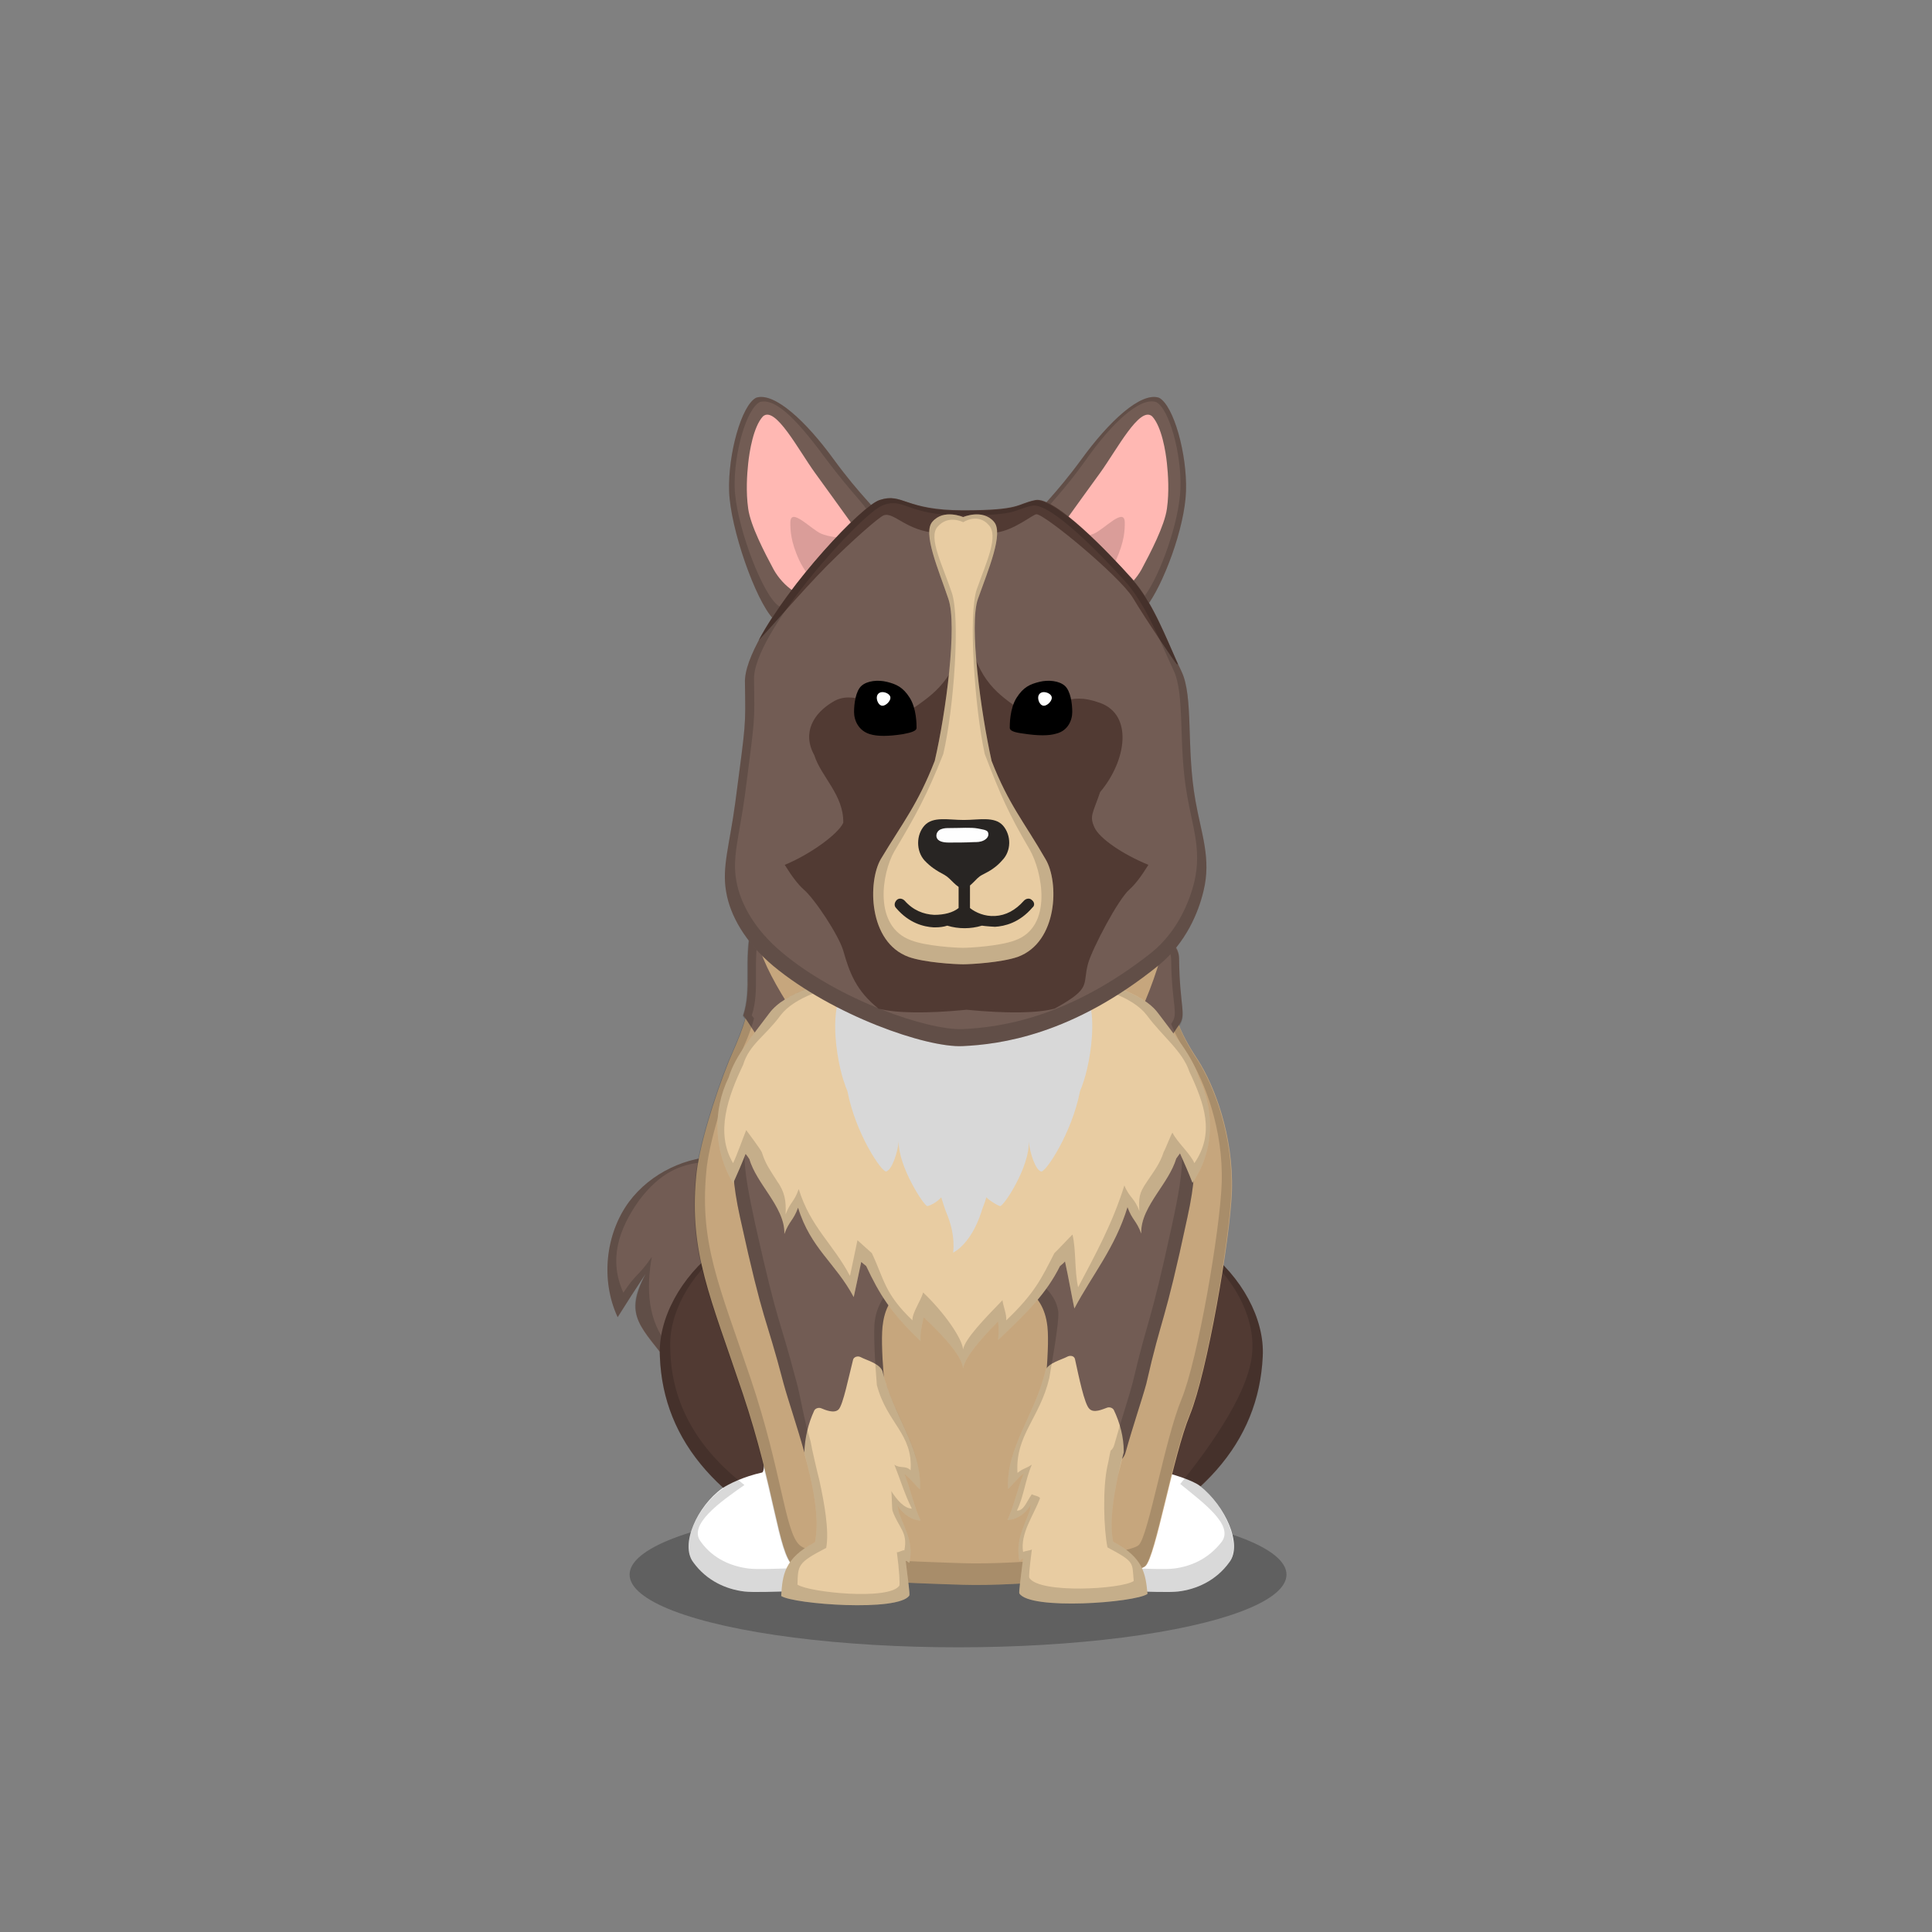 ﻿<?xml version="1.0" encoding="utf-8"?><!DOCTYPE svg PUBLIC "-//W3C//DTD SVG 1.1//EN" "http://www.w3.org/Graphics/SVG/1.1/DTD/svg11.dtd"><svg x="0" y="0" width="340px" height="340px" viewBox="0, 0, 340, 340" preserveAspectRatio="xMidYMid" font-size="0" id="a" enable-background="new 0 0 340 340" xmlns="http://www.w3.org/2000/svg" xmlns:xlink="http://www.w3.org/1999/xlink" xmlns:xml="http://www.w3.org/XML/1998/namespace" version="1.1"><rect x="0" y="0" width="340" height="340" fill="#808080" stroke="none"/><g id="b" fill="#000"><g id="c"><g transform="translate(0, 0) translate(0, 224)" id="d"><ellipse cx="168.6" cy="53.1" rx="57.8" ry="12.8" fill-opacity="0.25" id="e" /></g><g id="f"><g transform="translate(106.1, 96) translate(0, 107)" id="g"><path d="M40.6 27.9 C34 31.5 24.6 28.4 21.5 21.6 C18.3 14.8 22.1 5.6 29.1 2.9 C26.8 1.1 24 0.4 21.1 0.5 C14.8 0.4 8.4 3.4 4.6 8.5 C0.4 14.2 -0.4 22.4 2.6 28.8 C5 25 5 25 7.5 21.2 C3.5 28.9 6.9 30.6 12.1 37.6 C12.7 35.3 13.2 33.9 14.9 32.7 C14.9 34.9 14.9 36.4 15.5 38.3 C16.2 40.7 16.7 41.1 17.2 42.4 C18.3 42.5 19.3 42.1 20.1 41.4 L19.9 44.6 C20.7 44.8 23.2 44.2 24 44.4 C29.1 44.6 37.1 44.8 40.7 39.1 C44.6 33.4 40.6 27.9 40.6 27.9 z" id="h" fill="#725C54" /><path d="M40.6 27.9 C40.6 27.9 44.6 33.4 40.7 39.1 C37.1 44.8 29.1 44.6 24 44.4 C23.2 44.2 20.7 44.8 19.9 44.6 L20.1 41.4 C19.3 42.1 18.3 42.5 17.2 42.4 C16.7 41.1 16.2 40.7 15.5 38.3 C14.9 36.4 14.9 34.9 14.9 32.7 C13.2 33.9 12.7 35.3 12.1 37.6 C6.7 30.2 3.4 28.6 7.5 21.2 C5 25 5 25 2.6 28.8 C-0.4 22.4 0.4 14.2 4.6 8.5 C8.4 3.4 14.8 0.4 21.1 0.5 C24 0.4 26.8 1.1 29.1 2.9 C22.1 5.6 18.3 14.8 21.5 21.6 C24.6 28.4 34 31.5 40.6 27.9 z M40.3 29.6 C34.4 32.8 23.7 28 20.9 21.9 C18.1 15.8 20.5 4.9 26.7 2.5 C24.6 0.9 22 1.4 19.4 1.5 C13.7 1.4 9.9 3.6 6.4 8.2 C2.7 13.4 1 18.7 3.6 24.5 C5.8 21.1 6.3 21.6 8.6 18.2 C7.6 23.9 7.9 29.4 11.5 33.8 C12 31.7 13.9 31.5 15.5 30.4 C15.5 32.4 15.8 34.4 16.4 36.1 C17.2 39.1 20.7 40.1 21.4 39.5 L21.6 42.5 C22.3 42.7 25.9 42.3 26.7 42.5 C31.3 42.7 37.2 42.7 40.4 37.5 C41.8 34.9 40.6 31.9 40.3 29.6 z" opacity="0.16" id="i" /></g><g transform="translate(127.7, 275.3) scale(1.837) translate(-127.7, -275.3) translate(129.3, 276.9) scale(1) translate(-123.3, -276.9) translate(108.1, 108.8) translate(7, 133)" id="j"><g transform="translate(14.5, 18.5) scale(-1, 1) translate(-14.5, -18.5)" id="k"><path d="M10.9 1.8 C19.7 -2.5 29.1 6.3 28.7 13.6 C28.4 21.8 22.8 28.1 12.2 32.4 C4.7 34.3 0.7 34.5 0.5 33 C0 30.7 2.1 6.1 10.9 1.8 z" id="l" fill="#513A33" /><path d="M25.5 33.3 C24.2 35.1 22.3 35.9 20.6 36.1 C18.9 36.3 12.9 35.8 11 36.1 C9 36.4 6.2 35.9 6.2 34.2 C6.2 32.5 4.8 27.4 10.5 25.2 C10.9 25.1 12.7 22.4 13.1 22.2 C13.6 22 12.6 24.3 13.1 24.1 C14.2 23.5 15.3 22.8 16.1 21.9 C16.4 21.5 16.7 24.4 17.2 24.4 C17.5 24.4 18.4 23.7 18.6 23.1 C18.8 22.6 18.6 24.6 18.9 24.7 C20.7 25.1 22.1 25.8 22.7 26.2 C25.1 27.9 26.8 31.6 25.5 33.3 z" id="m" fill="#FFF" /><path d="M20.6 25.9 C25.1 22.4 27.6 18.1 27.7 12.9 C28.1 6.1 19.3 -2.1 11.1 1.9 C2.9 5.9 1 28.9 1.4 31 C1.5 32 3.3 32.2 6.7 31.6 C6.7 31.8 6.7 31.9 6.7 32.1 C6.7 33.7 9.3 34.2 11.2 33.9 C13 33.6 18.6 34.1 20.2 33.9 C21.8 33.7 23.6 33 24.8 31.3 C26 29.7 22.9 27.5 20.6 25.9 z M22.6 26.2 C22.7 26.2 22.7 26.2 22.6 26.2 C25.1 27.9 26.8 31.6 25.5 33.3 C24.2 35.1 22.3 35.9 20.6 36.1 C18.9 36.3 12.9 35.8 11 36.1 C9 36.4 6.2 35.9 6.2 34.2 C6.2 34.1 6.2 33.9 6.2 33.7 C2.6 34.3 0.6 34 0.5 33 C0 30.7 2.1 6.1 10.9 1.8 C19.7 -2.5 29.1 6.3 28.7 13.6 C28.5 18.5 26.5 22.7 22.6 26.2 z" opacity="0.15" id="n" /></g></g><g transform="translate(212.3, 275.3) scale(1.837) translate(-212.3, -275.3) translate(210.7, 276.9) scale(1) translate(-216.7, -276.9) translate(110.7, 108.8) translate(99, 151.5) scale(-1, 1) translate(-99, -151.5) translate(84, 133)" id="o"><g transform="translate(15, 18.5) scale(-1, 1) translate(-15, -18.5)" id="p"><path d="M11.2 1.8 C20 -2.5 29.4 6.3 29 13.6 C28.6 21.8 23.1 28.1 12.5 32.4 C5 34.3 1 34.5 0.8 33 C0.3 30.7 2.4 6.1 11.2 1.8 z" id="q" fill="#513A33" /><path d="M25.8 33.3 C24.5 35.1 22.6 35.9 20.9 36.1 C19.2 36.3 13.2 35.8 11.3 36.1 C9.3 36.4 6.5 35.9 6.5 34.2 C6.5 32.5 5.1 27.4 10.8 25.2 C11.2 25.1 11.7 25.1 11.9 24.8 C13.3 22.7 14.6 21.1 15.1 20.9 C16.1 20.6 15 24.2 15.8 24.2 C16.3 24.2 17 23.2 18.1 22.4 C19.2 21.6 17.9 24.3 18.4 24.4 C20.4 24.8 22.4 25.5 23 26 C25.4 27.9 27.1 31.6 25.8 33.3 z" id="r" fill="#FFF" /><path d="M23 26 C25.4 27.9 27 31.6 25.8 33.3 C24.5 35.1 22.6 35.9 20.9 36.1 C19.2 36.3 13.2 35.8 11.3 36.1 C9.3 36.4 6.5 35.9 6.5 34.2 C6.5 34.1 6.5 33.9 6.5 33.7 C2.9 34.3 0.9 34 0.8 33 C0.3 30.7 2.4 6.1 11.2 1.8 C20 -2.5 29.4 6.3 29 13.6 C28.8 18.4 26.8 22.6 23 26 z M21.1 25.8 C25.6 20.2 27.9 15.9 28 13 C28.4 6.2 19.6 -2 11.5 2 C3.4 6 1.3 28.8 1.8 31 C1.9 32 3.7 32.2 7.1 31.6 C7.1 31.8 7.1 31.9 7.1 32.1 C7.1 33.7 9.7 34.1 11.6 33.9 C13.4 33.6 18.9 34.1 20.5 33.9 C22.1 33.7 23.8 33 25.1 31.3 C26.2 29.7 23.3 27.6 21.1 25.8 z" opacity="0.15" id="s" /></g></g><g transform="translate(98, 60.6) translate(25, 71)" id="t"><g id="u"><path d="M69.5 24.8 C69.5 41 72.2 39.3 73.9 43.9 C75.6 48.5 82.5 57.5 83.8 70.3 C85.1 83.1 84.4 97 80.4 108.7 C76.4 120.4 79.3 141.6 69.6 144.3 C69.3 144.4 37.7 147.4 26 144.3 C13.8 141.1 19.8 128.1 14.4 110.8 C9 93.5 8.1 84.8 8.4 70.4 C8.7 56 18.7 48.8 20.5 43.9 C22.3 39 24.6 37.2 24.6 24.8 C24.6 12.4 32.6 5.4 50.1 5.9 C55.4 5.9 69.5 8.4 69.5 24.8 z" id="v" fill="#453D37" /><g id="w"><path d="M8.7 40.5 C8.6 41.2 8.6 42.1 8.7 43.4 C8.9 47.3 7 51.1 5.3 55.1 C2.8 61.3 -0.1 70.5 -0.5 75.6 C-1.7 88.9 2 96.6 7.7 113.6 C13.4 130.6 13.9 141.5 16.6 144 C19.3 146.5 37.2 147 46.6 147.3 C56 147.6 76.8 145.7 78.6 144 C80.4 142.3 83.4 124.7 86.4 117.4 C89.4 110.1 93.5 86.6 93.8 78 C94.1 68.2 90.7 59.4 87.8 54.9 C86.1 52.3 81.6 45.5 84 40 C84.2 38.6 59.2 38.8 8.7 40.5 z" id="x" fill="#C6A67D" /><path d="M9.3 30.9 C7.8 37.9 9.4 42.3 7.8 47.1 C9.2 48.8 16.3 61 21.5 66.4 C26.2 71.1 33 77.2 37.6 80.6 C42.2 84 44.6 86.3 46.9 86.4 C49.2 86.5 56.7 80.6 59.8 78.4 C62.8 76.1 69.6 70.5 75.4 62.4 C80.6 55.2 83.7 49.8 84.4 48.9 C85.9 46.9 84.6 45.8 84.5 37 C84.4 29.2 61.8 29.3 51.2 29.5 C40.6 29.7 12.2 25.2 9.3 30.9 z" id="y" fill="#725C54" /><path d="M11.6 21.9 C10.3 23.4 9.6 28.3 10.3 33.6 C11 38.9 18.6 50.6 25.6 58.1 C32.6 65.6 44.2 74.4 47.4 74.5 C49.9 74.6 60.4 67.3 68.8 59.7 C77.2 52.1 81.8 36.2 82.3 32.4 C83.1 27.2 82.5 22.7 80.9 21.2 C77.9 18.5 76.2 -0.6 46.5 -0.6 C17.2 -0.6 14.2 18.9 11.6 21.9 z" id="z" fill="#C6A67D" /></g><path d="M10 30 C9.9 26.2 10.6 22.9 11.6 21.8 C14.2 18.8 17.3 -0.7 46.7 -0.7 C76.3 -0.6 78 18.5 81 21.2 C82.6 22.7 83.2 27.2 82.4 32.4 C82.4 32.7 82.3 33.1 82.2 33.5 C83.6 34.5 84.5 35.7 84.5 37.2 C84.6 45.9 85.9 47.1 84.5 49 C85.5 51.5 86.9 53.7 87.7 54.9 C90.6 59.4 94 68.2 93.7 78 C93.4 86.7 89.3 110.2 86.3 117.4 C83.3 124.6 80.3 142.3 78.5 144 C76.7 145.7 55.9 147.6 46.5 147.3 C37.1 147 19.2 146.5 16.5 144 C13.8 141.5 13.3 130.6 7.6 113.6 C1.9 96.6 -1.8 89 -0.6 75.6 C-0.2 70.5 2.7 61.3 5.2 55.1 C6.3 52.6 7.4 50.1 8.1 47.7 C7.9 47.5 7.8 47.3 7.7 47.2 C9.3 42.3 7.7 37.9 9.2 31 C9.5 30.6 9.7 30.3 10 30 z M11.4 30.6 C11.1 30.9 10.9 31.1 10.7 31.5 C9.3 38.2 10.8 42.5 9.3 47.1 C9.4 47.2 9.5 47.4 9.7 47.6 C9.1 50 8 52.4 6.9 54.8 C4.5 60.8 1.7 69.6 1.3 74.6 C0.1 87.3 3.6 94.7 9.1 111 C14.6 127.3 15.1 137.9 17.7 140.3 C20.3 142.7 37.5 143.2 46.6 143.5 C55.7 143.8 75.7 142 77.4 140.3 C79.1 138.7 82 121.7 84.9 114.7 C87.8 107.7 91.7 85 92 76.6 C92.3 67.2 89 58.7 86.2 54.3 C85.4 53.1 84.1 51.1 83.1 48.6 C84.5 46.7 83.2 45.6 83.1 37.2 C83.1 35.8 82.3 34.6 80.9 33.7 C81 33.3 81.1 32.9 81.1 32.6 C81.9 27.6 81.3 23.3 79.8 21.8 C76.9 19.3 75.3 0.9 46.7 0.9 C18.4 0.9 15.4 19.7 12.9 22.6 C11.9 23.9 11.3 27 11.4 30.6 z" opacity="0.15" id="a1" /></g></g><g fill-rule="evenOdd" transform="translate(125.38, 170.12) scale(1.1, 0.91) translate(-129.4, -172) translate(102.6, 85.8) translate(67, 148) scale(-1, 1) translate(-67, -148) translate(27, 86)" id="b1"><g id="c1"><path d="M4.2 48.6 C1.9 35.9 3.3 31.3 7.6 21.8 C17.6 33.1 28.5 36.5 40.5 38.4 C50 37 61.7 33.9 72.4 21.8 C76.7 31.3 78.1 35.9 75.8 48.6 C71.9 70.1 71.8 67 68.8 80.9 C68.1 84 66.7 88.9 65.5 94.1 C64.1 100.2 51.8 95.1 52.8 79.4 C53.1 74.8 53.2 71 52.9 69 C52.1 62.5 47.9 60.6 39.8 56.8 C31.8 60.6 27.6 62.5 26.7 69 C26.4 71 26.5 74.8 26.8 79.4 C27.8 95.1 15.5 100.2 14.1 94.1 C12.9 88.9 11.5 84 10.8 80.9 C8.2 67.1 8 70.1 4.2 48.6 z" id="d1" fill="#725C54" /><path d="M16.1 111.4 C16.7 107.8 16.1 103.2 15.3 98.5 C15 97 14.7 95.6 14.4 94.1 C14.4 94 14.4 94 14.4 93.9 C14.4 91.2 15 88.4 16 85.9 C16.2 85.5 16.7 85.3 17.1 85.5 C17.8 85.8 19.2 86.6 19.9 85.7 C20.7 84.8 21.6 79.4 22.2 76.1 C22.3 75.5 22.9 75.3 23.4 75.6 C24.3 76.2 26.4 76.8 26.9 78.2 C28.5 86.7 33.3 93.3 32.9 101.2 C32 100.2 31.4 99.1 30.4 98.2 C31.4 101.1 31.9 104.3 33 107.2 C31.8 107.2 30.3 106.3 29.3 104.3 C29.3 104.6 29.4 104.9 29.4 105.3 C30.5 108.9 31.7 111.2 31.1 115.1 C30.9 114.9 30.7 114.8 30.5 114.6 C30.9 118.6 31.2 121.2 31.1 121.4 C29.4 124.7 12.6 123.2 10.6 121.5 C10.9 117.7 11.2 114.5 16.1 111.4 z" id="e1" fill="#E8CCA2" /><path d="M50.6 104.4 C49.6 106.3 48.1 107.3 46.9 107.3 C48 104.5 48.5 101.2 49.5 98.3 C48.5 99.2 47.9 100.3 47 101.3 C46.6 93.4 51.4 86.8 53 78.4 C53.5 76.9 55.6 76.3 56.5 75.7 C57 75.4 57.6 75.7 57.7 76.2 C58.4 79.5 59.3 84.9 60 85.8 C60.7 86.7 62.2 85.9 62.8 85.6 C63.2 85.4 63.7 85.6 63.9 86 C64.9 88.6 65.4 91.3 65.5 94 C65.5 94.1 65.5 94.1 65.5 94.2 C65.2 95.7 64.9 97.1 64.6 98.6 C63.7 103.3 63.2 107.9 63.8 111.5 C68.7 114.6 69 117.8 69.2 121.9 C67.2 123.5 50.4 125 48.7 121.8 C48.6 121.5 48.9 118.9 49.3 115 C49.1 115.2 48.9 115.3 48.7 115.5 C48 111.6 49.3 109.3 50.4 105.7 C50.5 105.1 50.5 104.8 50.6 104.4 z" id="f1" fill="#E8CCA2" /><path d="M14.1 94.1 C12.9 88.9 11.5 84 10.8 80.9 C8.2 67.1 8 70.1 4.2 48.6 C1.9 35.9 3.3 31.3 7.6 21.8 C17.6 33.1 28.5 36.5 40.5 38.4 C50 37 61.7 33.9 72.4 21.8 C76.7 31.3 78.1 35.9 75.8 48.6 C71.9 70.1 71.8 67 68.8 80.9 C68.1 84 66.7 88.9 65.5 94.1 C65.2 95.7 64.9 97.1 64.6 98.6 C63.7 103.3 63.2 107.9 63.8 111.5 C68.7 114.6 69 117.8 69.2 121.9 C67.2 123.5 50.4 125 48.7 121.8 C48.6 121.5 48.9 118.9 49.3 115 C49.1 115.2 48.9 115.3 48.7 115.5 C48 111.6 49.3 109.3 50.4 105.7 C50.5 105.1 50.5 104.8 50.6 104.4 C49.6 106.3 48.1 107.3 46.9 107.3 C48 104.5 48.5 101.2 49.5 98.3 C48.5 99.2 47.9 100.3 47 101.3 C46.6 93.7 51 87.3 52.8 79.4 C53.1 74.8 53.2 71 52.9 69 C52.1 62.5 47.9 60.6 39.8 56.8 C31.8 60.6 27.6 62.5 26.7 69 C26.4 70.8 26.5 73.9 26.7 77.8 C26.8 77.9 26.8 78.1 26.9 78.2 C28.5 86.7 33.3 93.3 32.9 101.2 C32 100.2 31.4 99.1 30.4 98.2 C31.4 101.1 31.9 104.3 33 107.2 C31.8 107.2 30.3 106.3 29.3 104.3 C29.3 104.6 29.4 104.9 29.4 105.3 C30.5 108.9 31.7 111.2 31.1 115.1 C30.9 114.9 30.7 114.8 30.5 114.6 C30.9 118.6 31.2 121.2 31.1 121.4 C29.4 124.7 12.6 123.2 10.6 121.5 C10.9 117.7 11.2 114.5 16.1 111.4 C16.7 107.8 16.1 103.2 15.3 98.5 C15.1 97.4 14.9 96.4 14.7 95.4 C14.4 95 14.2 94.6 14.1 94.1 z M15.9 92.6 C16 93.1 16.2 93.5 16.5 93.8 C16.7 94.8 16.8 95.7 17 96.7 C17.8 101 17.6 109.1 17 112.5 C12.5 115.4 13.1 115.4 12.8 119 C14.7 120.6 27.9 121.5 29.5 118.4 C29.6 118.2 29.5 116.7 29.1 112.9 C29.3 113.1 30.3 113.2 30.5 113.4 C31 109.8 28.8 106.3 27.8 103 C27.8 102.6 29.1 102.4 29.1 102.2 C30.1 104 30.4 105.4 31.5 105.4 C30.4 102.7 30.1 99.2 29.1 96.5 C30.1 97.3 30.5 97.2 31.4 98.1 C31.8 90.8 27.8 87.5 26.3 79.7 C25.2 72.1 24.7 67.8 24.9 66.7 C25.7 60.7 33.1 57.4 40.5 53.9 C48.1 57.4 53.5 62.5 54.2 68.5 C54.5 70.4 54.2 76.8 53.9 81.1 C52.3 88.5 48.1 90.5 48.5 97.6 C49.3 96.6 50.2 97.3 51.1 96.5 C50.2 99.2 49.4 102.4 48.3 105 C49.5 105 50.7 103.3 51.6 101.6 C51.5 101.9 51.5 104.9 51.4 105.4 C50.4 108.8 48.9 109.5 49.5 113.1 C49.7 112.9 50.5 113.6 50.7 113.4 C50.3 117 50.2 119.6 50.3 119.9 C51.9 122.8 64.8 121.2 66.6 119.7 C66.5 115.9 66.6 115.5 62 112.6 C61.5 109.3 62.3 103.9 63.1 99.5 C63.4 98.1 64.3 93.5 64.5 92 C65.7 87.2 66.1 83.2 66.8 80.3 C69.6 67.4 69.6 70.3 73.3 50.3 C75.4 38.5 76.3 33 72.3 24.2 C62.3 35.4 49.3 39.5 40.5 40.8 C29.3 39.1 17.3 34.7 8 24.2 C4 33 4.6 38.5 6.7 50.3 C10.3 70.3 10.4 67.5 12.9 80.3 C13.5 83.2 14.8 87.8 15.9 92.6 z" opacity="0.15" id="g1" /><path d="M2.4 21.6 C3.5 17.3 6.2 13.6 8.9 9.2 C13.9 1.1 34.4 0.4 40 0.4 C45.6 0.4 66.1 1.1 71.1 9.2 C73.8 13.6 76.5 17.3 77.6 21.6 C80.2 28.1 80 35.8 76.9 42.1 C76.2 40.2 75.5 38.3 74.9 36.4 C74.7 36.7 74.5 37 74.3 37.4 C73.7 39.8 72.4 42 71.2 44.2 C69.9 46.6 68.6 49.2 68.7 51.9 C67.9 49.3 67.3 49.4 66.5 46.8 C64.5 54.7 60.5 57.5 57.6 64.1 C57 60.6 56.9 60.3 56.4 57.3 C56.1 57.6 55.9 57.8 55.6 58.1 C53.5 63.5 51.7 67.1 46.9 72.6 C47 71.1 46.7 69.5 46.4 68 C42.8 72.1 40.3 75.6 40.1 77.9 C39.8 75.8 37.6 72.6 34.5 68.8 C34.4 70 34.4 71.2 34.5 72.4 C29.7 66.9 26.8 63.4 24.6 58.1 C24.3 57.8 24 57.5 23.8 57.2 C23.2 60.5 22.9 62.8 22.3 66.3 C19.4 59.7 15.8 54.6 13.8 46.7 C13 49.3 12.4 49.2 11.6 51.8 C11.7 49.1 10.4 46.5 9.1 44.1 C7.9 41.9 6.6 39.7 6 37.3 C5.8 37 5.6 36.6 5.4 36.3 C4.7 38.2 4 40.1 3.4 42 C-0.1 35.8 -0.2 28.1 2.4 21.6 z" id="h1" fill="#E8CCA2" /><path d="M23.2 1.7 C30 0.2 37 0.4 40 0.4 C43 0.4 50 0.2 56.8 1.7 C62.7 4.6 60.2 19.3 59 23 C58.9 23.5 58.7 23.9 58.6 24.3 C57.3 32.5 53.1 40 52.4 39.8 C51.5 39.5 50.6 36.3 50.4 34 C50.5 38.8 46.3 46.6 45.8 46.5 C45.4 46.4 44.3 45.8 43.6 44.8 C43.3 45.9 43.1 46.8 42.8 47.7 C41.2 52.2 41.7 55.5 41.7 55.5 C41.7 55.5 38.9 54 37.2 47.7 C37 46.8 36.6 45.9 36.4 44.8 C35.6 45.7 34.5 46.4 34.2 46.5 C33.6 46.6 29.4 38.8 29.6 34 C29.4 36.3 28.5 39.6 27.6 39.8 C26.9 40 22.7 32.4 21.4 24.3 C21.3 23.9 21.1 23.5 21 23 C19.8 19.3 17.3 4.5 23.2 1.7 z" id="i1" fill="#D8D8D8" /><path d="M22.5 2.1 C22.7 1.9 23 1.8 23.2 1.7 C30 0.2 37 0.4 40 0.4 C43 0.4 50 0.2 56.8 1.7 C57 1.8 57.3 1.9 57.5 2.1 C63.3 3.3 68.8 5.5 71.1 9.2 C73.8 13.6 76.5 17.3 77.6 21.6 C80.2 28.1 80 35.8 76.9 42.1 C76.2 40.2 75.5 38.3 74.9 36.4 C74.7 36.7 74.5 37 74.3 37.4 C73.7 39.8 72.4 42 71.2 44.2 C69.9 46.6 68.6 49.2 68.7 51.9 C67.9 49.3 67.3 49.4 66.5 46.8 C64.5 54.7 60.5 57.5 57.6 64.1 C57 60.6 56.9 60.3 56.4 57.3 L55.6 58.1 C53.5 63.5 51.7 67.1 46.9 72.6 C47 71.1 46.7 69.5 46.4 68 C42.8 72.1 40.3 75.6 40.1 77.9 C39.8 75.8 37.6 72.6 34.5 68.8 C34.4 70 34.4 71.2 34.5 72.4 C29.7 66.9 26.8 63.4 24.6 58.1 C24.3 57.8 24 57.5 23.8 57.2 C23.2 60.5 22.9 62.8 22.3 66.3 C19.4 59.7 15.8 54.6 13.8 46.7 C13 49.3 12.4 49.2 11.6 51.8 C11.7 49.1 10.4 46.5 9.1 44.1 C7.9 41.9 6.6 39.7 6 37.3 C5.8 37 5.6 36.6 5.4 36.3 C4.7 38.2 4 40.1 3.4 42 C-0.1 35.8 -0.2 28.1 2.4 21.6 C3.5 17.3 6.2 13.6 8.9 9.2 C11.2 5.5 16.7 3.4 22.5 2.1 z M23.6 2.9 C18.1 4.1 12.9 6.1 10.7 9.6 C8.2 13.7 5 16.5 3.9 20.5 C1.5 26.7 -0.2 32.4 3.1 38.2 C3.7 36.4 5.9 34.1 6.6 32.3 C6.8 32.5 7.8 35.7 8 36 C8.6 38.3 9.6 39.8 10.7 41.8 C12 44.1 12 44.9 11.9 47.5 C12.6 45 13.5 44.9 14.3 42.5 C16.2 49.9 19 56 21.7 62.2 C22.3 58.9 22 55.1 22.6 52 C22.8 52.2 25.2 55.3 25.5 55.6 C27.6 60.6 28.7 63.4 33.2 68.6 C33.1 67.5 33.7 65.8 33.8 64.7 C36.7 68.3 39.8 72.2 40.1 74.2 C40.3 72 43.1 67.1 46.5 63.2 C46.8 64.7 48.3 67.2 48.2 68.6 C52.7 63.4 52.7 60.7 54.7 55.6 L57 53.1 C57.5 55.9 57.6 56.7 58.2 60 C60.9 53.8 64.5 50.6 66.4 43.2 C67.1 45.7 67.7 45.6 68.5 48.1 C68.4 45.5 68.6 43.8 69.9 41.6 C71 39.5 71.7 38.4 72.3 36.1 C72.4 35.7 74.6 32.1 74.8 31.8 C75.4 33.6 76.2 36.4 76.9 38.2 C79.8 32.3 77.7 25.3 75.3 19.2 C74.3 15.2 71.8 13.7 69.3 9.6 C67.1 6.1 61.9 4.1 56.4 2.9 C56.2 2.8 56 2.6 55.8 2.5 C49.4 1.1 42.7 1 39.9 1 C37.1 1 30.6 1.1 24.2 2.5 C24 2.6 23.8 2.8 23.6 2.9 z" opacity="0.15" id="j1" /></g></g></g><g id="k1"><g transform="translate(145.6, 101.7) scale(0.7) translate(-145.6, -101.7) translate(117.1, 55.5) translate(3, 0)" id="l1"><g id="m1"><path d="M11.9 56.5 C7.4 51.8 1.1 33.7 0.8 24.4 C0.5 15.1 3.9 2.8 7.6 0.9 C12.2 -0.6 20.2 6.9 27.1 16.4 C34 25.8 37.5 28.4 38.8 30.9 C40.1 33.4 40 35.2 37.1 39 C36.1 40.3 34.3 41.7 32.1 44.5 C30.6 46.4 27.9 52.2 24.6 55.7 C20.7 59.9 14.7 59.5 11.9 56.5 z" id="n1" fill="#725C54" /><path d="M11.9 56.5 C7.4 51.8 1.1 33.7 0.8 24.4 C0.5 15.1 3.9 2.8 7.6 0.9 C12.2 -0.6 20.2 6.9 27.1 16.4 C34 25.8 37.5 28.4 38.8 30.9 C40.1 33.4 40 35.2 37.1 39 C36.1 40.3 34.3 41.7 32.1 44.5 C30.6 46.4 27.9 52.2 24.6 55.7 C20.7 59.9 14.7 59.5 11.9 56.5 z M12.5 52.6 C15.1 55.3 20.6 55.7 24.3 51.9 C27.4 48.7 29.9 43.4 31.2 41.7 C33.2 39.2 34.9 37.9 35.8 36.7 C38.5 33.2 37 32 35.8 29.7 C34.6 27.4 31.7 25 25.3 16.5 C18.9 7.8 12.8 0.7 8.5 2 C5.1 3.8 2 14.9 2.2 23.4 C2.4 31.9 8.3 48.3 12.5 52.6 z" opacity="0.15" id="o1" /><path d="M12 44.1 C9.7 39.8 6.2 33.1 5.6 28.8 C5 24.6 5.3 20.2 5.6 17.4 C5.9 14.5 6.9 8.2 9.3 5.6 C12.4 2.8 18.2 14 22.4 19.8 C25.2 23.7 28.3 27.9 31.5 32.4 C32 36.4 31.4 39.3 29.7 40.9 C27.1 43.3 25.6 49.3 22.4 50.6 C19.3 52 14.4 48.4 12 44.1 z" id="p1" fill="#FFB8B3" /><path d="M24 35.1 C21.5 34.1 16.2 28.2 16.2 32.3 C16.2 34 16.2 37 18.5 41.9 C19.4 43.8 21.2 46.4 24 49.7 C25.2 48.4 26 47.1 26.5 45.9 C26.8 45.2 27.4 43.9 28.6 42.2 C29.1 41.5 30.1 40.9 30.7 39.8 C31 39.2 31.4 38 31.7 36.2 C28.2 36.2 25.7 35.8 24 35.1 z" fill-opacity="0.146" id="q1" fill="#010101" /></g></g><g transform="translate(192.9, 101.7) scale(0.7) translate(-192.9, -101.7) translate(100.3, 55.5) translate(96, 28.5) scale(-1, 1) translate(-96, -28.5) translate(76, 0)" id="r1"><g id="s1"><path d="M10.8 53.5 C6.6 48.1 1.1 33.7 0.8 24.4 C0.5 15.1 3.9 2.8 7.6 0.9 C12.2 -0.6 20.2 6.9 27.1 16.4 C34 25.8 37.5 28.4 38.8 30.9 C40.1 33.4 40 35.2 37.1 39 C36.1 40.3 34.3 41.7 32.1 44.5 C30.6 46.4 28.1 49.2 26.8 51 C22.7 56.9 14.7 58.6 10.8 53.5 z" id="t1" fill="#725C54" /><path d="M10.8 53.5 C6.6 48.1 1.1 33.7 0.8 24.4 C0.5 15.1 3.9 2.8 7.6 0.9 C12.2 -0.6 20.2 6.9 27.1 16.4 C34 25.8 37.5 28.4 38.8 30.9 C40.1 33.4 40 35.2 37.1 39 C36.1 40.3 34.3 41.7 32.1 44.5 C30.6 46.4 28.1 49.2 26.8 51 C22.7 56.9 14.7 58.6 10.8 53.5 z M11.1 50.6 C14.6 55.3 21.8 53.7 25.5 48.3 C26.7 46.6 28.9 44 30.3 42.3 C32.3 39.7 33.9 38.4 34.8 37.2 C37.4 33.7 37.5 32 36.3 29.7 C35.1 27.4 32 25 25.8 16.3 C19.6 7.5 12.4 0.6 8.3 2 C5 3.7 1.9 15.1 2.2 23.7 C2.5 32.3 7.4 45.6 11.1 50.6 z" opacity="0.15" id="u1" /><path d="M12 44.1 C9.7 39.8 6.2 33.1 5.6 28.8 C5 24.6 5.3 20.2 5.6 17.4 C5.9 14.5 6.9 8.2 9.3 5.6 C12.4 2.8 18.2 14 22.4 19.8 C25.2 23.7 28.3 27.9 31.5 32.4 C32 36.4 31.4 39.3 29.7 40.9 C27.1 43.3 25.6 49.3 22.4 50.6 C19.3 52 14.4 48.4 12 44.1 z" id="v1" fill="#FFB8B3" /><path d="M24 35.1 C21.5 34.1 16.2 28.2 16.2 32.3 C16.2 34 16.2 37 18.5 41.9 C19.4 43.8 21.2 46.4 24 49.7 C25.2 48.4 26 47.1 26.5 45.9 C26.8 45.2 27.4 43.9 28.6 42.2 C29.1 41.5 30.1 40.9 30.7 39.8 C31 39.2 31.4 38 31.7 36.2 C28.2 36.2 25.7 35.8 24 35.1 z" fill-opacity="0.146" id="w1" fill="#010101" /></g></g><g transform="translate(98, 60.6) translate(30, 28)" id="x1"><g id="y1"><path d="M25.3 87.5 C28.4 87.8 32.5 88 35 86.7 C37.7 85.3 39.2 83.9 41.4 81.5 C43.9 85 46 86.1 49.2 87.5 C52.2 88.9 56.2 87.9 58.7 87.2 C61.2 86.4 66.9 83.2 67.5 79.5 C68.2 75.3 68.7 70.2 66.8 63.2 C65.2 57.1 57.5 53.8 53.8 49.9 C51.1 47 47.5 36.3 47.2 34.6 C46.4 31.2 46.5 27.6 47.7 20.5 C48.9 12.9 53.8 10.5 53.8 8 C53.8 5.6 48.7 10 42.5 10.1 C36.4 10.2 29.7 4.7 29.7 8 C29.7 11.4 34.7 13.8 35.7 19.5 C36.7 25.2 36.7 28.1 35.7 34 C35.1 37.5 31.6 47.8 28.3 50.4 C22.6 54.9 15.7 59.4 15.1 65.9 C14.5 72.6 13.8 76.4 15.7 80.1 C18 84.9 22.2 87.1 25.3 87.5 z" id="z1" fill="#594F46" /><path d="M41.4 1.3 C51.8 1.3 50.7 0.2 54.1 -0.5 C57.5 -1.2 67.3 8.9 71.2 13.2 C75.1 17.5 77.7 25 79.9 29.5 C82.1 34 80.7 43 82.4 52.4 C83.4 58.1 85.2 62.5 83.8 68.2 C82.9 72 80.7 77.3 76 81.2 C60.7 93.6 47.9 95.2 41.4 95.5 C35 95.8 18.6 90.1 8.1 81.4 C3.1 77.2 0.5 72.5 -0.2 68.4 C-1 64 0.4 60.1 1.4 52.6 C3.3 38.1 3.2 39.6 3.1 31.6 C2.7 23 22.7 0.8 26.8 -0.6 C30.9 -2 31.2 1.3 41.4 1.3 z" id="a2" fill="#725C54" /><path d="M47.4 5.1 C50.5 4.7 53.8 1.9 54.4 1.9 C55.9 1.9 68.9 12.7 71.3 16.5 C73.7 20.5 78.7 27.9 79.1 28.3 C79.1 28.3 79.2 28.3 79.3 28.3 C77.2 23.6 74.7 17.1 71.1 13.2 C67.3 8.8 57.6 -1.3 54.2 -0.6 C50.8 0.1 51.8 1.2 41.5 1.2 C31.2 1.2 30.9 -1.9 26.8 -0.6 C23.6 0.4 10.8 14.1 5.5 24.1 C7.7 21.8 12.7 15.9 17.5 11 C22.1 6.4 26.7 2.4 27.5 2.1 C29.3 1.4 31.5 4.9 37 5.2 C38.1 8 41.1 14.7 41 15.6 C40.8 17.7 41.6 23.6 41 25.6 C39 32.5 34.7 34.5 31.4 37 C26 35.6 22 32.8 18.6 34.9 C15.2 36.9 13.1 40.3 15.3 44.3 C16.5 48.1 20.5 51.3 20.4 56.2 C19.5 58.2 14.5 61.8 10.1 63.6 C11.4 65.7 12.5 67.1 13.4 67.9 C15.4 69.6 19.6 76 20.4 78.7 C21.5 82.6 22.7 85.8 26.6 88.9 C29.7 89.7 34.9 89.8 42.1 89.1 C49.4 89.8 54.6 89.7 57.6 88.9 C64.3 85.2 62.4 84.8 63.5 80.9 C64.3 78.2 68.8 69.6 70.8 67.9 C71.7 67.1 72.8 65.7 74.1 63.6 C69.7 61.8 65.5 59 64.6 57 C63.7 55 64.3 54.6 65.6 50.8 C70.3 45.2 71.4 37.2 65.6 35.1 C59.8 33 58.2 35.8 52.8 37.2 C49.5 34.7 45.1 32.7 43.2 25.8 C42.6 23.8 43.4 17.9 43.2 15.8 C43.1 14.9 46.1 8 47.2 5.2 C47.2 5.2 47.3 5.1 47.4 5.1 z" id="b2" fill="#513A33" /><path d="M41.4 1.3 C51.8 1.3 50.7 0.2 54.1 -0.5 C57.5 -1.2 67.3 8.9 71.2 13.2 C75.1 17.5 77.7 25 79.9 29.5 C82.1 34 80.7 43 82.4 52.4 C83.4 58.1 85.2 62.5 83.8 68.2 C82.9 72 80.7 77.3 76 81.2 C60.7 93.6 47.9 95.2 41.4 95.5 C35 95.8 18.6 90.1 8.1 81.4 C3.1 77.2 0.5 72.5 -0.2 68.4 C-1 64 0.4 60.1 1.4 52.6 C3.3 38.1 3.2 39.6 3.1 31.6 C2.7 23 22.7 0.8 26.8 -0.6 C30.9 -2 31.2 1.3 41.4 1.3 z M41.4 2.1 C31.5 2.1 31.2 -1.1 27.4 0.3 C23.6 1.7 4.3 23 4.7 31.1 C4.8 38.9 4.9 37.3 3.1 51.3 C2.1 58.6 0.8 62.3 1.6 66.5 C2.3 70.4 4.8 75 9.6 79 C19.6 87.4 35.4 92.8 41.5 92.5 C47.7 92.2 59.9 90.7 74.7 79 C79.2 75.3 81.3 70.2 82.2 66.5 C83.5 60.9 81.8 56.7 80.9 51.3 C79.3 42.3 80.6 33.7 78.5 29.3 C76.4 24.9 73.8 17.9 70 13.7 C66.2 9.5 56.9 -0.3 53.6 0.4 C50.3 1.1 51.4 2.1 41.4 2.1 z" opacity="0.15" id="c2" /></g></g><g id="d2"><g transform="translate(102.6, 60.4) translate(51, 30)" id="e2"><g id="f2"><path d="M30.4 60.8 C26.6 54.2 23.9 51.2 20.9 43.5 C19 34.9 16.9 19.5 18.5 15 C20.3 9.9 23.1 3.4 21.3 1.4 C19.3 -0.9 15.9 0.6 15.9 0.6 C15.9 0.6 12.5 -0.9 10.5 1.4 C8.7 3.4 11.6 9.9 13.3 15 C14.9 19.6 12.9 34.9 10.9 43.5 C7.9 51.2 5.3 54.3 1.4 60.8 C-0.9 64.8 -0.8 75.4 6.3 78 C9.1 79 14.5 79.3 15.9 79.3 C17.2 79.3 22.6 79 25.5 78 C32.6 75.4 32.8 64.8 30.4 60.8 z" id="g2" fill="#E8CCA2" /><path d="M30.4 60.8 C32.8 64.8 32.6 75.4 25.5 78 C22.6 79 17.2 79.3 15.9 79.3 C14.5 79.3 9.1 79 6.3 78 C-0.8 75.4 -0.9 64.8 1.4 60.8 C5.3 54.3 7.9 51.2 10.9 43.5 C12.9 34.9 14.9 19.6 13.3 15 C11.6 9.9 8.7 3.4 10.5 1.4 C12.5 -0.9 15.9 0.6 15.9 0.6 C15.9 0.6 19.3 -0.9 21.3 1.4 C23.1 3.4 20.3 9.9 18.5 15 C16.9 19.5 19 34.9 20.9 43.5 C23.9 51.2 26.6 54.2 30.4 60.8 z M27.6 59.1 C23.9 52.8 22.5 49.6 19.7 42.3 C17.9 34.1 16.8 17.6 18.3 13.3 C20 8.5 22.2 3.9 20.4 2 C18.5 -0.2 15.9 1.5 15.9 1.5 C15.9 1.5 13.3 0.1 11.4 2.3 C9.7 4.2 12.3 9.1 13.9 13.9 C15.4 18.3 14.3 34.1 12.4 42.3 C9.5 49.6 7.5 53.2 3.8 59.4 C1.6 63.2 0 72.7 6.8 75.1 C9.4 76.1 14.6 76.4 15.9 76.4 C17.1 76.4 22.3 76.1 25 75.1 C31.8 72.7 29.8 62.9 27.6 59.1 z" opacity="0.15" id="h2" /></g></g><g transform="translate(102.6, 60.4) translate(54, 91)" id="i2"><g id="j2" fill="#282421"><path d="M25 7 C24.6 6.6 24 6.7 23.6 7.1 C22.1 8.8 20.4 9.7 18.5 9.8 C16.7 9.9 15.1 9.2 14.1 8.4 L14.1 1.9 C14.1 1.3 13.7 0.9 13.1 0.9 C12.5 0.9 12.1 1.4 12.1 1.9 L12.1 8.4 C11.1 9.2 9.6 9.6 7.8 9.6 C5.9 9.5 4.1 8.8 2.6 7.1 C2.2 6.7 1.6 6.6 1.2 7 C0.8 7.4 0.7 8 1.1 8.4 C3.4 11.1 6 11.7 7.7 11.8 C7.8 11.8 7.9 11.8 8 11.8 C8.8 11.8 9.5 11.7 10.1 11.5 C12.1 12.1 14.2 12.1 16.2 11.5 C16.8 11.6 18.4 11.7 18.5 11.7 C20.2 11.6 22.8 11 25.1 8.3 C25.5 8 25.5 7.4 25 7 z" id="k2" /></g></g><g transform="translate(169.6, 150.3) scale(0.75) translate(-169.6, -150.3) translate(102.5, 77) translate(56, 65)" id="l2"><g id="m2"><path d="M20.3 1.6 C18.3 -0.6 14.7 0.3 11.1 0.3 C7.5 0.3 3.9 -0.6 1.9 1.6 C-0.1 3.8 -0.1 7.6 1.9 9.8 C3.3 11.3 4.7 12.2 6.6 13.2 C8.2 14.1 9.3 16.2 11 16.4 C12.8 16.2 13.8 14 15.4 13.2 C17.4 12.2 18.8 11.3 20.1 9.8 C22.3 7.6 22.3 3.9 20.3 1.6 z" id="n2" fill="#282523" /><path d="M16.8 3.2 C16.6 2.6 15.3 2.5 14.4 2.3 C12.8 2 10.5 2.2 7.8 2.2 C7.1 2.2 6.4 2.2 5.7 2.5 C5 2.8 4.6 3.5 4.7 4.2 C4.9 5.4 6.4 5.6 7.6 5.6 C9.5 5.6 11.5 5.6 13.4 5.5 C14.2 5.5 15 5.5 15.8 5.1 C16.6 4.7 17.1 4 16.8 3.2 z" id="o2" fill="#FEFEFE" /></g></g><g transform="translate(97.3, 63.8) translate(53, 56)" id="p2"><g id="q2"><path d="M11 8.3 C11 7.7 11 4.9 9.8 3 C8.6 1.1 7.4 0.6 5.8 0.2 C4.2 -0.2 2.3 0 1.3 0.9 C0.3 1.8 0 4 0 5.5 C0 7 0.8 8.8 2.8 9.4 C4.1 9.8 6 9.8 8.6 9.4 C10.2 9.1 11 8.8 11 8.3 z" id="r2" /><path d="M5 4.4 C5.6 4.4 6.4 3.6 6.4 3 C6.4 2.4 5.6 2 5 2 C4.4 2 4 2.4 4 3 C4 3.6 4.4 4.4 5 4.4 z" id="s2" fill="#FFFFFE" /></g></g><g transform="translate(95.7, 63.8) translate(82, 56)" id="t2"><g id="u2"><path d="M0 8.3 C0 7.7 0 4.9 1.2 3 C2.4 1.1 3.6 0.6 5.2 0.2 C6.8 -0.2 8.7 0 9.7 0.9 C10.7 1.8 11 4 11 5.5 C11 7 10.2 8.8 8.2 9.3 C6.9 9.7 5 9.7 2.4 9.3 C0.8 9.1 0 8.8 0 8.3 z" id="v2" /><path d="M6 4.4 C6.6 4.4 7.4 3.6 7.4 3 C7.4 2.4 6.6 2 6 2 C5.4 2 5 2.4 5 3 C5 3.6 5.4 4.4 6 4.4 z" id="w2" fill="#FFFFFE" /></g></g></g></g></g></g><defs><g transform="translate(17.095, 0.801) translate(-135.295, -293.601)" id="x2" fill="#000"><path d="M118.2 302.7 C118.4 307.4 132.5 311.2 149.8 311.2 C167.1 311.2 181.2 307.4 181.4 302.7 C181.4 307.5 181.4 310.1 181.4 310.5 C181.4 315.3 167.3 319.1 149.8 319.1 C132.3 319.1 118.2 315.2 118.2 310.5 L118.2 302.7 L118.2 302.7 z" fill-opacity="0.453" id="y2" fill="#593001" /><path d="M118.7 301.7 C118.9 306.4 133 310.2 150.3 310.2 C167.6 310.2 181.7 306.4 181.9 301.7 C181.9 306.5 181.9 309.1 181.9 309.5 C181.9 314.3 167.8 318.1 150.3 318.1 C132.8 318.1 118.7 314.2 118.7 309.5 L118.7 301.7 L118.7 301.7 z" id="z2" fill="#DA8113" /><linearGradient x1="46.054" y1="-118.693" x2="45.466" y2="-118.693" gradientUnits="userSpaceOnUse" gradientTransform="matrix(117.135, 0, 0, 28.463, -5208.417, 3687.795)" id="a3"><stop offset="0%" stop-color="#D9952A" stop-opacity="1" /><stop offset="6.439%" stop-color="#CA7519" stop-opacity="1" /><stop offset="30.54%" stop-color="#E3AD3A" stop-opacity="1" /><stop offset="51.05%" stop-color="#FFEC91" stop-opacity="1" /><stop offset="68.8%" stop-color="#E9BD44" stop-opacity="1" /><stop offset="86.24%" stop-color="#FFED6C" stop-opacity="1" /><stop offset="93.87%" stop-color="#F2D353" stop-opacity="1" /><stop offset="100%" stop-color="#F2B947" stop-opacity="1" /></linearGradient><path d="M118.2 301.6 C118.4 306.1 132.7 309.7 150.3 309.7 C167.9 309.7 182.2 306.1 182.4 301.6 C182.4 306.2 182.4 308.7 182.4 309 C182.4 313.5 168 317.2 150.3 317.2 C132.6 317.2 118.2 313.5 118.2 309 L118.2 301.6 L118.2 301.6 z" id="b3" style="fill:url(#a3)" /><linearGradient x1="45.491" y1="-117.955" x2="45.941" y2="-117.59" gradientUnits="userSpaceOnUse" gradientTransform="matrix(115.425, 0, 0, 29.925, -5125.077, 3826.124)" id="c3"><stop offset="0%" stop-color="#F4E072" stop-opacity="1" /><stop offset="100%" stop-color="#DB9427" stop-opacity="1" /></linearGradient><ellipse cx="150.3" cy="301.5" rx="31.6" ry="8.2" id="d3" style="fill:url(#c3)" /><linearGradient x1="45.466" y1="-126.007" x2="46.054" y2="-126.007" gradientUnits="userSpaceOnUse" gradientTransform="matrix(117.135, 0, 0, 18.622, -5208.417, 2651.479)" id="e3"><stop offset="0%" stop-color="#D9952A" stop-opacity="1" /><stop offset="6.439%" stop-color="#CA7519" stop-opacity="1" /><stop offset="30.54%" stop-color="#E3AD3A" stop-opacity="1" /><stop offset="51.05%" stop-color="#FFEC91" stop-opacity="1" /><stop offset="68.8%" stop-color="#E9BD44" stop-opacity="1" /><stop offset="86.24%" stop-color="#FFED6C" stop-opacity="1" /><stop offset="93.87%" stop-color="#F2D353" stop-opacity="1" /><stop offset="100%" stop-color="#F2B947" stop-opacity="1" /></linearGradient><path d="M119.2 299.9 C119 300.2 118.9 300.6 118.9 301 C118.9 305.5 132.9 309.2 150.3 309.2 C167.7 309.2 181.7 305.5 181.7 301 C181.7 300.6 181.6 300.3 181.4 299.9 C182 300.5 182.4 301.2 182.4 301.9 C182.4 306.4 168 310.1 150.3 310.1 C132.6 310.1 118.2 306.4 118.2 301.9 C118.2 301.3 118.6 300.6 119.2 299.9 z" id="f3" style="fill:url(#e3)" /><linearGradient x1="45.196" y1="-121.59" x2="45.375" y2="-120.676" gradientUnits="userSpaceOnUse" gradientTransform="matrix(101.745, 0, 0, 23.94, -4458.332, 3199.41)" id="g3"><stop offset="0%" stop-color="#F8DD61" stop-opacity="1" /><stop offset="100%" stop-color="#EAA330" stop-opacity="1" /></linearGradient><ellipse cx="150.3" cy="300.8" rx="27.8" ry="6.6" id="h3" style="fill:url(#g3)" /><linearGradient x1="45.569" y1="-134.267" x2="45.022" y2="-134.267" gradientUnits="userSpaceOnUse" gradientTransform="matrix(101.745, 0, 0, 13.252, -4458.332, 2077.223)" id="i3"><stop offset="0%" stop-color="#F4CA2F" stop-opacity="1" /><stop offset="51.38%" stop-color="#BF7737" stop-opacity="1" /><stop offset="100%" stop-color="#E4A929" stop-opacity="1" /></linearGradient><path d="M122.6 301.5 C122.5 301.3 122.4 301 122.4 300.8 C122.4 297.2 134.9 294.2 150.2 294.2 C165.5 294.2 178 297.1 178 300.8 C178 301 177.9 301.3 177.8 301.5 C176.3 298.2 164.5 295.6 150.1 295.6 C135.7 295.6 124.1 298.2 122.6 301.5 z" id="j3" style="fill:url(#i3)" /></g></defs><desc>7FOJ7OJJDIF,3Tr4ToomCM/7FFg+niRt5zMjArNb39sm/u5R4C0XZAEkfUILLNexMnq/qphZ1zwADlQFl/I7SKOsoNQTpOIl+fBj3AFcEf3dzmtbfTcec5o=</desc></svg>